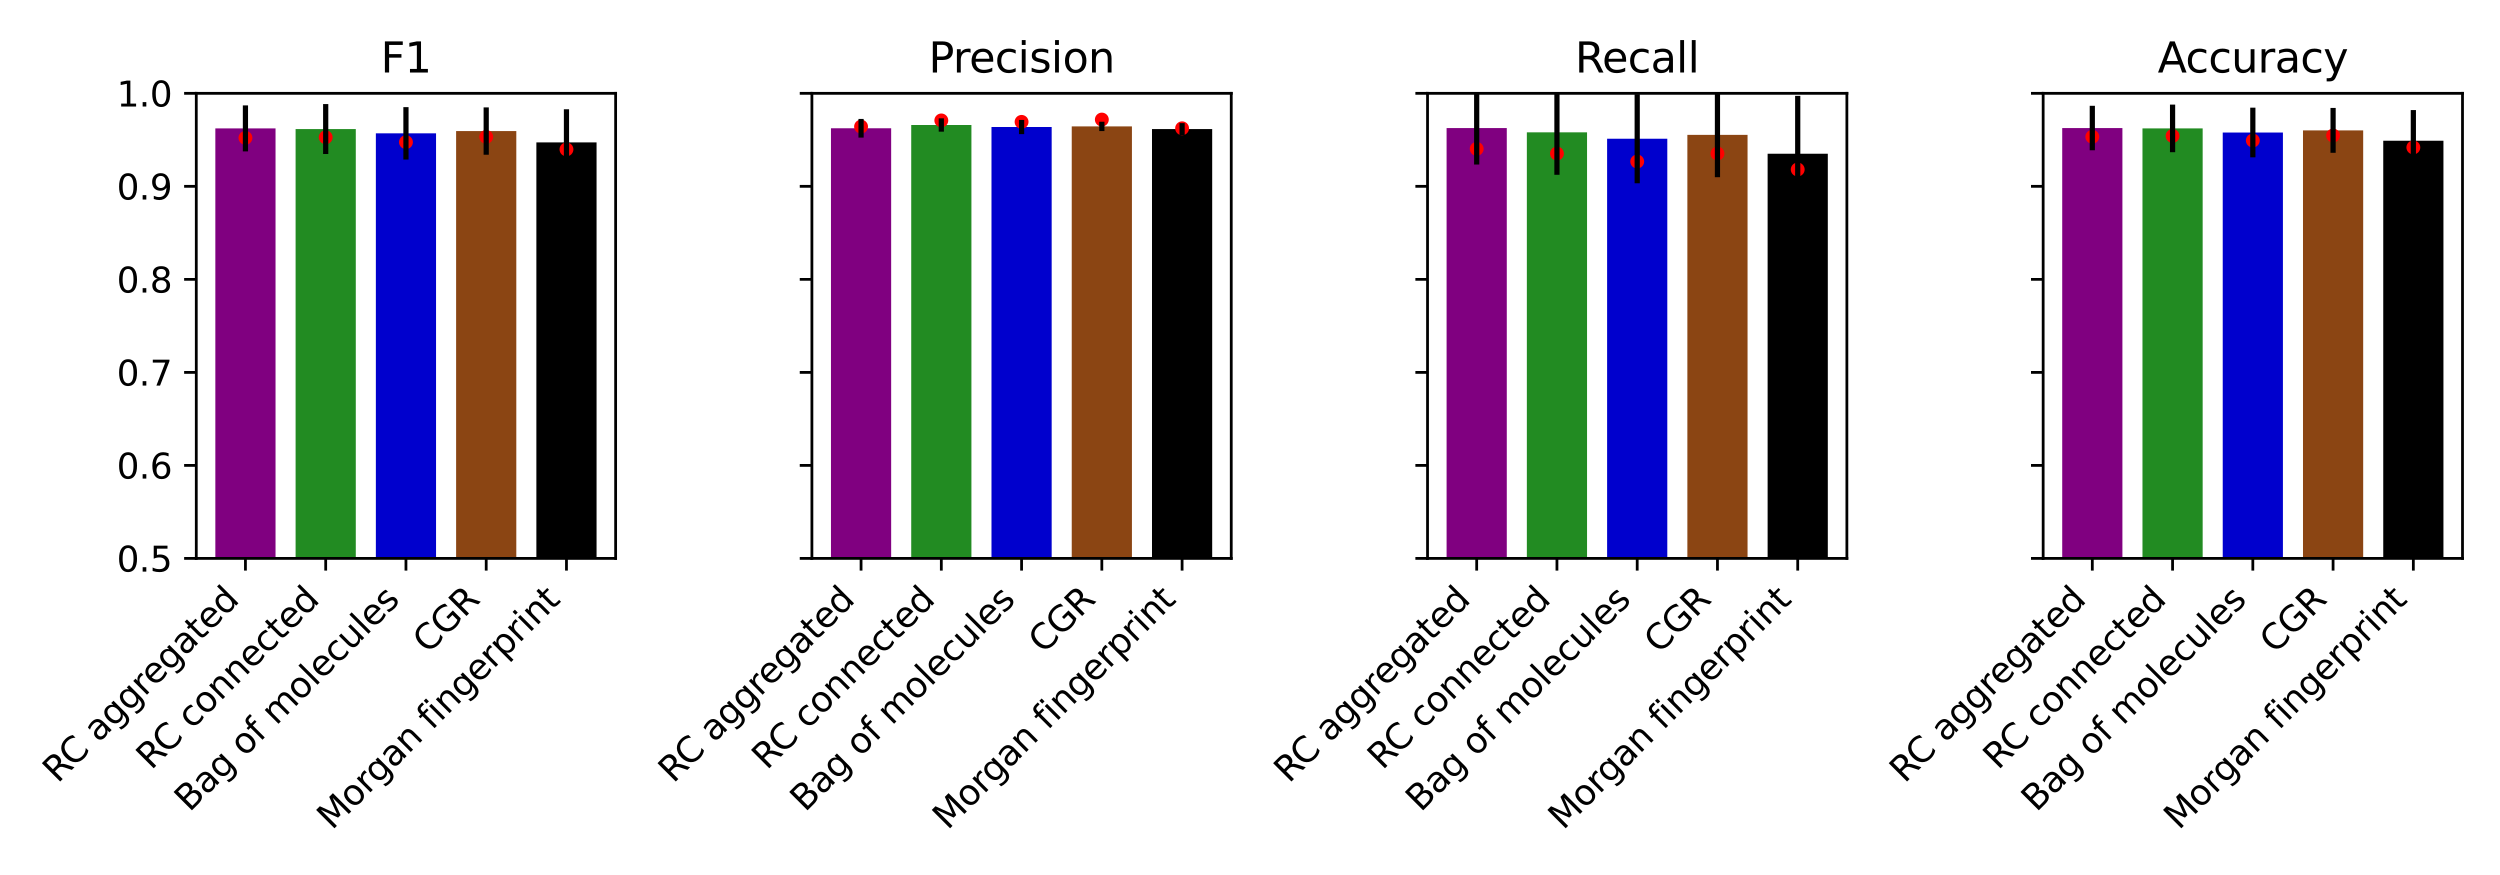 <?xml version="1.0" encoding="utf-8" standalone="no"?>
<!DOCTYPE svg PUBLIC "-//W3C//DTD SVG 1.1//EN"
  "http://www.w3.org/Graphics/SVG/1.1/DTD/svg11.dtd">
<svg xmlns:xlink="http://www.w3.org/1999/xlink" width="720pt" height="252pt" viewBox="0 0 720 252" xmlns="http://www.w3.org/2000/svg" version="1.1">
 <defs>
  <style type="text/css">*{stroke-linejoin: round; stroke-linecap: butt}</style>
 </defs>
 <g id="figure_1">
  <g id="patch_1">
   <path d="M 0 252 
L 720 252 
L 720 0 
L 0 0 
z
" style="fill: #ffffff"/>
  </g>
  <g id="axes_1">
   <g id="patch_2">
    <path d="M 56.529 160.824 
L 177.3 160.824 
L 177.3 26.88 
L 56.529 26.88 
z
" style="fill: #ffffff"/>
   </g>
   <g id="patch_3">
    <path d="M 85.132 294.767 
L 102.468 294.767 
L 102.468 37.164 
L 85.132 37.164 
z
" clip-path="url(#pf1f0dc2779)" style="fill: #228b22"/>
   </g>
   <g id="patch_4">
    <path d="M 62.018 294.767 
L 79.354 294.767 
L 79.354 36.977 
L 62.018 36.977 
z
" clip-path="url(#pf1f0dc2779)" style="fill: #800080"/>
   </g>
   <g id="patch_5">
    <path d="M 154.475 294.767 
L 171.81 294.767 
L 171.81 41.009 
L 154.475 41.009 
z
" clip-path="url(#pf1f0dc2779)"/>
   </g>
   <g id="patch_6">
    <path d="M 108.247 294.767 
L 125.582 294.767 
L 125.582 38.397 
L 108.247 38.397 
z
" clip-path="url(#pf1f0dc2779)" style="fill: #0000cd"/>
   </g>
   <g id="patch_7">
    <path d="M 131.361 294.767 
L 148.696 294.767 
L 148.696 37.751 
L 131.361 37.751 
z
" clip-path="url(#pf1f0dc2779)" style="fill: #8b4513"/>
   </g>
   <g id="matplotlib.axis_1">
    <g id="xtick_1">
     <g id="line2d_1">
      <defs>
       <path id="m913c3139ad" d="M 0 0 
L 0 3.5 
" style="stroke: #000000; stroke-width: 0.8"/>
      </defs>
      <g>
       <use xlink:href="#m913c3139ad" x="70.686" y="160.824" style="stroke: #000000; stroke-width: 0.8"/>
      </g>
     </g>
     <g id="text_1">
      <!-- RC aggregated -->
      <g transform="translate(16.627 225.785) rotate(-45) scale(0.1 -0.1)">
       <defs>
        <path id="DejaVuSans-52" d="M 2841 2188 
Q 3044 2119 3236 1894 
Q 3428 1669 3622 1275 
L 4263 0 
L 3584 0 
L 2988 1197 
Q 2756 1666 2539 1819 
Q 2322 1972 1947 1972 
L 1259 1972 
L 1259 0 
L 628 0 
L 628 4666 
L 2053 4666 
Q 2853 4666 3247 4331 
Q 3641 3997 3641 3322 
Q 3641 2881 3436 2590 
Q 3231 2300 2841 2188 
z
M 1259 4147 
L 1259 2491 
L 2053 2491 
Q 2509 2491 2742 2702 
Q 2975 2913 2975 3322 
Q 2975 3731 2742 3939 
Q 2509 4147 2053 4147 
L 1259 4147 
z
" transform="scale(0.016)"/>
        <path id="DejaVuSans-43" d="M 4122 4306 
L 4122 3641 
Q 3803 3938 3442 4084 
Q 3081 4231 2675 4231 
Q 1875 4231 1450 3742 
Q 1025 3253 1025 2328 
Q 1025 1406 1450 917 
Q 1875 428 2675 428 
Q 3081 428 3442 575 
Q 3803 722 4122 1019 
L 4122 359 
Q 3791 134 3420 21 
Q 3050 -91 2638 -91 
Q 1578 -91 968 557 
Q 359 1206 359 2328 
Q 359 3453 968 4101 
Q 1578 4750 2638 4750 
Q 3056 4750 3426 4639 
Q 3797 4528 4122 4306 
z
" transform="scale(0.016)"/>
        <path id="DejaVuSans-20" transform="scale(0.016)"/>
        <path id="DejaVuSans-61" d="M 2194 1759 
Q 1497 1759 1228 1600 
Q 959 1441 959 1056 
Q 959 750 1161 570 
Q 1363 391 1709 391 
Q 2188 391 2477 730 
Q 2766 1069 2766 1631 
L 2766 1759 
L 2194 1759 
z
M 3341 1997 
L 3341 0 
L 2766 0 
L 2766 531 
Q 2569 213 2275 61 
Q 1981 -91 1556 -91 
Q 1019 -91 701 211 
Q 384 513 384 1019 
Q 384 1609 779 1909 
Q 1175 2209 1959 2209 
L 2766 2209 
L 2766 2266 
Q 2766 2663 2505 2880 
Q 2244 3097 1772 3097 
Q 1472 3097 1187 3025 
Q 903 2953 641 2809 
L 641 3341 
Q 956 3463 1253 3523 
Q 1550 3584 1831 3584 
Q 2591 3584 2966 3190 
Q 3341 2797 3341 1997 
z
" transform="scale(0.016)"/>
        <path id="DejaVuSans-67" d="M 2906 1791 
Q 2906 2416 2648 2759 
Q 2391 3103 1925 3103 
Q 1463 3103 1205 2759 
Q 947 2416 947 1791 
Q 947 1169 1205 825 
Q 1463 481 1925 481 
Q 2391 481 2648 825 
Q 2906 1169 2906 1791 
z
M 3481 434 
Q 3481 -459 3084 -895 
Q 2688 -1331 1869 -1331 
Q 1566 -1331 1297 -1286 
Q 1028 -1241 775 -1147 
L 775 -588 
Q 1028 -725 1275 -790 
Q 1522 -856 1778 -856 
Q 2344 -856 2625 -561 
Q 2906 -266 2906 331 
L 2906 616 
Q 2728 306 2450 153 
Q 2172 0 1784 0 
Q 1141 0 747 490 
Q 353 981 353 1791 
Q 353 2603 747 3093 
Q 1141 3584 1784 3584 
Q 2172 3584 2450 3431 
Q 2728 3278 2906 2969 
L 2906 3500 
L 3481 3500 
L 3481 434 
z
" transform="scale(0.016)"/>
        <path id="DejaVuSans-72" d="M 2631 2963 
Q 2534 3019 2420 3045 
Q 2306 3072 2169 3072 
Q 1681 3072 1420 2755 
Q 1159 2438 1159 1844 
L 1159 0 
L 581 0 
L 581 3500 
L 1159 3500 
L 1159 2956 
Q 1341 3275 1631 3429 
Q 1922 3584 2338 3584 
Q 2397 3584 2469 3576 
Q 2541 3569 2628 3553 
L 2631 2963 
z
" transform="scale(0.016)"/>
        <path id="DejaVuSans-65" d="M 3597 1894 
L 3597 1613 
L 953 1613 
Q 991 1019 1311 708 
Q 1631 397 2203 397 
Q 2534 397 2845 478 
Q 3156 559 3463 722 
L 3463 178 
Q 3153 47 2828 -22 
Q 2503 -91 2169 -91 
Q 1331 -91 842 396 
Q 353 884 353 1716 
Q 353 2575 817 3079 
Q 1281 3584 2069 3584 
Q 2775 3584 3186 3129 
Q 3597 2675 3597 1894 
z
M 3022 2063 
Q 3016 2534 2758 2815 
Q 2500 3097 2075 3097 
Q 1594 3097 1305 2825 
Q 1016 2553 972 2059 
L 3022 2063 
z
" transform="scale(0.016)"/>
        <path id="DejaVuSans-74" d="M 1172 4494 
L 1172 3500 
L 2356 3500 
L 2356 3053 
L 1172 3053 
L 1172 1153 
Q 1172 725 1289 603 
Q 1406 481 1766 481 
L 2356 481 
L 2356 0 
L 1766 0 
Q 1100 0 847 248 
Q 594 497 594 1153 
L 594 3053 
L 172 3053 
L 172 3500 
L 594 3500 
L 594 4494 
L 1172 4494 
z
" transform="scale(0.016)"/>
        <path id="DejaVuSans-64" d="M 2906 2969 
L 2906 4863 
L 3481 4863 
L 3481 0 
L 2906 0 
L 2906 525 
Q 2725 213 2448 61 
Q 2172 -91 1784 -91 
Q 1150 -91 751 415 
Q 353 922 353 1747 
Q 353 2572 751 3078 
Q 1150 3584 1784 3584 
Q 2172 3584 2448 3432 
Q 2725 3281 2906 2969 
z
M 947 1747 
Q 947 1113 1208 752 
Q 1469 391 1925 391 
Q 2381 391 2643 752 
Q 2906 1113 2906 1747 
Q 2906 2381 2643 2742 
Q 2381 3103 1925 3103 
Q 1469 3103 1208 2742 
Q 947 2381 947 1747 
z
" transform="scale(0.016)"/>
       </defs>
       <use xlink:href="#DejaVuSans-52"/>
       <use xlink:href="#DejaVuSans-43" x="64.482"/>
       <use xlink:href="#DejaVuSans-20" x="134.307"/>
       <use xlink:href="#DejaVuSans-61" x="166.094"/>
       <use xlink:href="#DejaVuSans-67" x="227.373"/>
       <use xlink:href="#DejaVuSans-67" x="290.85"/>
       <use xlink:href="#DejaVuSans-72" x="354.326"/>
       <use xlink:href="#DejaVuSans-65" x="393.189"/>
       <use xlink:href="#DejaVuSans-67" x="454.713"/>
       <use xlink:href="#DejaVuSans-61" x="518.189"/>
       <use xlink:href="#DejaVuSans-74" x="579.469"/>
       <use xlink:href="#DejaVuSans-65" x="618.678"/>
       <use xlink:href="#DejaVuSans-64" x="680.201"/>
      </g>
     </g>
    </g>
    <g id="xtick_2">
     <g id="line2d_2">
      <g>
       <use xlink:href="#m913c3139ad" x="93.8" y="160.824" style="stroke: #000000; stroke-width: 0.8"/>
      </g>
     </g>
     <g id="text_2">
      <!-- RC connected -->
      <g transform="translate(43.557 221.969) rotate(-45) scale(0.1 -0.1)">
       <defs>
        <path id="DejaVuSans-63" d="M 3122 3366 
L 3122 2828 
Q 2878 2963 2633 3030 
Q 2388 3097 2138 3097 
Q 1578 3097 1268 2742 
Q 959 2388 959 1747 
Q 959 1106 1268 751 
Q 1578 397 2138 397 
Q 2388 397 2633 464 
Q 2878 531 3122 666 
L 3122 134 
Q 2881 22 2623 -34 
Q 2366 -91 2075 -91 
Q 1284 -91 818 406 
Q 353 903 353 1747 
Q 353 2603 823 3093 
Q 1294 3584 2113 3584 
Q 2378 3584 2631 3529 
Q 2884 3475 3122 3366 
z
" transform="scale(0.016)"/>
        <path id="DejaVuSans-6f" d="M 1959 3097 
Q 1497 3097 1228 2736 
Q 959 2375 959 1747 
Q 959 1119 1226 758 
Q 1494 397 1959 397 
Q 2419 397 2687 759 
Q 2956 1122 2956 1747 
Q 2956 2369 2687 2733 
Q 2419 3097 1959 3097 
z
M 1959 3584 
Q 2709 3584 3137 3096 
Q 3566 2609 3566 1747 
Q 3566 888 3137 398 
Q 2709 -91 1959 -91 
Q 1206 -91 779 398 
Q 353 888 353 1747 
Q 353 2609 779 3096 
Q 1206 3584 1959 3584 
z
" transform="scale(0.016)"/>
        <path id="DejaVuSans-6e" d="M 3513 2113 
L 3513 0 
L 2938 0 
L 2938 2094 
Q 2938 2591 2744 2837 
Q 2550 3084 2163 3084 
Q 1697 3084 1428 2787 
Q 1159 2491 1159 1978 
L 1159 0 
L 581 0 
L 581 3500 
L 1159 3500 
L 1159 2956 
Q 1366 3272 1645 3428 
Q 1925 3584 2291 3584 
Q 2894 3584 3203 3211 
Q 3513 2838 3513 2113 
z
" transform="scale(0.016)"/>
       </defs>
       <use xlink:href="#DejaVuSans-52"/>
       <use xlink:href="#DejaVuSans-43" x="64.482"/>
       <use xlink:href="#DejaVuSans-20" x="134.307"/>
       <use xlink:href="#DejaVuSans-63" x="166.094"/>
       <use xlink:href="#DejaVuSans-6f" x="221.074"/>
       <use xlink:href="#DejaVuSans-6e" x="282.256"/>
       <use xlink:href="#DejaVuSans-6e" x="345.635"/>
       <use xlink:href="#DejaVuSans-65" x="409.014"/>
       <use xlink:href="#DejaVuSans-63" x="470.537"/>
       <use xlink:href="#DejaVuSans-74" x="525.518"/>
       <use xlink:href="#DejaVuSans-65" x="564.727"/>
       <use xlink:href="#DejaVuSans-64" x="626.25"/>
      </g>
     </g>
    </g>
    <g id="xtick_3">
     <g id="line2d_3">
      <g>
       <use xlink:href="#m913c3139ad" x="116.914" y="160.824" style="stroke: #000000; stroke-width: 0.8"/>
      </g>
     </g>
     <g id="text_3">
      <!-- Bag of molecules -->
      <g transform="translate(54.562 234.078) rotate(-45) scale(0.1 -0.1)">
       <defs>
        <path id="DejaVuSans-42" d="M 1259 2228 
L 1259 519 
L 2272 519 
Q 2781 519 3026 730 
Q 3272 941 3272 1375 
Q 3272 1813 3026 2020 
Q 2781 2228 2272 2228 
L 1259 2228 
z
M 1259 4147 
L 1259 2741 
L 2194 2741 
Q 2656 2741 2882 2914 
Q 3109 3088 3109 3444 
Q 3109 3797 2882 3972 
Q 2656 4147 2194 4147 
L 1259 4147 
z
M 628 4666 
L 2241 4666 
Q 2963 4666 3353 4366 
Q 3744 4066 3744 3513 
Q 3744 3084 3544 2831 
Q 3344 2578 2956 2516 
Q 3422 2416 3680 2098 
Q 3938 1781 3938 1306 
Q 3938 681 3513 340 
Q 3088 0 2303 0 
L 628 0 
L 628 4666 
z
" transform="scale(0.016)"/>
        <path id="DejaVuSans-66" d="M 2375 4863 
L 2375 4384 
L 1825 4384 
Q 1516 4384 1395 4259 
Q 1275 4134 1275 3809 
L 1275 3500 
L 2222 3500 
L 2222 3053 
L 1275 3053 
L 1275 0 
L 697 0 
L 697 3053 
L 147 3053 
L 147 3500 
L 697 3500 
L 697 3744 
Q 697 4328 969 4595 
Q 1241 4863 1831 4863 
L 2375 4863 
z
" transform="scale(0.016)"/>
        <path id="DejaVuSans-6d" d="M 3328 2828 
Q 3544 3216 3844 3400 
Q 4144 3584 4550 3584 
Q 5097 3584 5394 3201 
Q 5691 2819 5691 2113 
L 5691 0 
L 5113 0 
L 5113 2094 
Q 5113 2597 4934 2840 
Q 4756 3084 4391 3084 
Q 3944 3084 3684 2787 
Q 3425 2491 3425 1978 
L 3425 0 
L 2847 0 
L 2847 2094 
Q 2847 2600 2669 2842 
Q 2491 3084 2119 3084 
Q 1678 3084 1418 2786 
Q 1159 2488 1159 1978 
L 1159 0 
L 581 0 
L 581 3500 
L 1159 3500 
L 1159 2956 
Q 1356 3278 1631 3431 
Q 1906 3584 2284 3584 
Q 2666 3584 2933 3390 
Q 3200 3197 3328 2828 
z
" transform="scale(0.016)"/>
        <path id="DejaVuSans-6c" d="M 603 4863 
L 1178 4863 
L 1178 0 
L 603 0 
L 603 4863 
z
" transform="scale(0.016)"/>
        <path id="DejaVuSans-75" d="M 544 1381 
L 544 3500 
L 1119 3500 
L 1119 1403 
Q 1119 906 1312 657 
Q 1506 409 1894 409 
Q 2359 409 2629 706 
Q 2900 1003 2900 1516 
L 2900 3500 
L 3475 3500 
L 3475 0 
L 2900 0 
L 2900 538 
Q 2691 219 2414 64 
Q 2138 -91 1772 -91 
Q 1169 -91 856 284 
Q 544 659 544 1381 
z
M 1991 3584 
L 1991 3584 
z
" transform="scale(0.016)"/>
        <path id="DejaVuSans-73" d="M 2834 3397 
L 2834 2853 
Q 2591 2978 2328 3040 
Q 2066 3103 1784 3103 
Q 1356 3103 1142 2972 
Q 928 2841 928 2578 
Q 928 2378 1081 2264 
Q 1234 2150 1697 2047 
L 1894 2003 
Q 2506 1872 2764 1633 
Q 3022 1394 3022 966 
Q 3022 478 2636 193 
Q 2250 -91 1575 -91 
Q 1294 -91 989 -36 
Q 684 19 347 128 
L 347 722 
Q 666 556 975 473 
Q 1284 391 1588 391 
Q 1994 391 2212 530 
Q 2431 669 2431 922 
Q 2431 1156 2273 1281 
Q 2116 1406 1581 1522 
L 1381 1569 
Q 847 1681 609 1914 
Q 372 2147 372 2553 
Q 372 3047 722 3315 
Q 1072 3584 1716 3584 
Q 2034 3584 2315 3537 
Q 2597 3491 2834 3397 
z
" transform="scale(0.016)"/>
       </defs>
       <use xlink:href="#DejaVuSans-42"/>
       <use xlink:href="#DejaVuSans-61" x="68.604"/>
       <use xlink:href="#DejaVuSans-67" x="129.883"/>
       <use xlink:href="#DejaVuSans-20" x="193.359"/>
       <use xlink:href="#DejaVuSans-6f" x="225.146"/>
       <use xlink:href="#DejaVuSans-66" x="286.328"/>
       <use xlink:href="#DejaVuSans-20" x="321.533"/>
       <use xlink:href="#DejaVuSans-6d" x="353.32"/>
       <use xlink:href="#DejaVuSans-6f" x="450.732"/>
       <use xlink:href="#DejaVuSans-6c" x="511.914"/>
       <use xlink:href="#DejaVuSans-65" x="539.697"/>
       <use xlink:href="#DejaVuSans-63" x="601.221"/>
       <use xlink:href="#DejaVuSans-75" x="656.201"/>
       <use xlink:href="#DejaVuSans-6c" x="719.58"/>
       <use xlink:href="#DejaVuSans-65" x="747.363"/>
       <use xlink:href="#DejaVuSans-73" x="808.887"/>
      </g>
     </g>
    </g>
    <g id="xtick_4">
     <g id="line2d_4">
      <g>
       <use xlink:href="#m913c3139ad" x="140.028" y="160.824" style="stroke: #000000; stroke-width: 0.8"/>
      </g>
     </g>
     <g id="text_4">
      <!-- CGR -->
      <g transform="translate(123.228 188.526) rotate(-45) scale(0.1 -0.1)">
       <defs>
        <path id="DejaVuSans-47" d="M 3809 666 
L 3809 1919 
L 2778 1919 
L 2778 2438 
L 4434 2438 
L 4434 434 
Q 4069 175 3628 42 
Q 3188 -91 2688 -91 
Q 1594 -91 976 548 
Q 359 1188 359 2328 
Q 359 3472 976 4111 
Q 1594 4750 2688 4750 
Q 3144 4750 3555 4637 
Q 3966 4525 4313 4306 
L 4313 3634 
Q 3963 3931 3569 4081 
Q 3175 4231 2741 4231 
Q 1884 4231 1454 3753 
Q 1025 3275 1025 2328 
Q 1025 1384 1454 906 
Q 1884 428 2741 428 
Q 3075 428 3337 486 
Q 3600 544 3809 666 
z
" transform="scale(0.016)"/>
       </defs>
       <use xlink:href="#DejaVuSans-43"/>
       <use xlink:href="#DejaVuSans-47" x="69.824"/>
       <use xlink:href="#DejaVuSans-52" x="147.314"/>
      </g>
     </g>
    </g>
    <g id="xtick_5">
     <g id="line2d_5">
      <g>
       <use xlink:href="#m913c3139ad" x="163.143" y="160.824" style="stroke: #000000; stroke-width: 0.8"/>
      </g>
     </g>
     <g id="text_5">
      <!-- Morgan fingerprint -->
      <g transform="translate(95.615 239.253) rotate(-45) scale(0.1 -0.1)">
       <defs>
        <path id="DejaVuSans-4d" d="M 628 4666 
L 1569 4666 
L 2759 1491 
L 3956 4666 
L 4897 4666 
L 4897 0 
L 4281 0 
L 4281 4097 
L 3078 897 
L 2444 897 
L 1241 4097 
L 1241 0 
L 628 0 
L 628 4666 
z
" transform="scale(0.016)"/>
        <path id="DejaVuSans-69" d="M 603 3500 
L 1178 3500 
L 1178 0 
L 603 0 
L 603 3500 
z
M 603 4863 
L 1178 4863 
L 1178 4134 
L 603 4134 
L 603 4863 
z
" transform="scale(0.016)"/>
        <path id="DejaVuSans-70" d="M 1159 525 
L 1159 -1331 
L 581 -1331 
L 581 3500 
L 1159 3500 
L 1159 2969 
Q 1341 3281 1617 3432 
Q 1894 3584 2278 3584 
Q 2916 3584 3314 3078 
Q 3713 2572 3713 1747 
Q 3713 922 3314 415 
Q 2916 -91 2278 -91 
Q 1894 -91 1617 61 
Q 1341 213 1159 525 
z
M 3116 1747 
Q 3116 2381 2855 2742 
Q 2594 3103 2138 3103 
Q 1681 3103 1420 2742 
Q 1159 2381 1159 1747 
Q 1159 1113 1420 752 
Q 1681 391 2138 391 
Q 2594 391 2855 752 
Q 3116 1113 3116 1747 
z
" transform="scale(0.016)"/>
       </defs>
       <use xlink:href="#DejaVuSans-4d"/>
       <use xlink:href="#DejaVuSans-6f" x="86.279"/>
       <use xlink:href="#DejaVuSans-72" x="147.461"/>
       <use xlink:href="#DejaVuSans-67" x="186.824"/>
       <use xlink:href="#DejaVuSans-61" x="250.301"/>
       <use xlink:href="#DejaVuSans-6e" x="311.58"/>
       <use xlink:href="#DejaVuSans-20" x="374.959"/>
       <use xlink:href="#DejaVuSans-66" x="406.746"/>
       <use xlink:href="#DejaVuSans-69" x="441.951"/>
       <use xlink:href="#DejaVuSans-6e" x="469.734"/>
       <use xlink:href="#DejaVuSans-67" x="533.113"/>
       <use xlink:href="#DejaVuSans-65" x="596.59"/>
       <use xlink:href="#DejaVuSans-72" x="658.113"/>
       <use xlink:href="#DejaVuSans-70" x="699.227"/>
       <use xlink:href="#DejaVuSans-72" x="762.703"/>
       <use xlink:href="#DejaVuSans-69" x="803.816"/>
       <use xlink:href="#DejaVuSans-6e" x="831.6"/>
       <use xlink:href="#DejaVuSans-74" x="894.979"/>
      </g>
     </g>
    </g>
   </g>
   <g id="matplotlib.axis_2">
    <g id="ytick_1">
     <g id="line2d_6">
      <defs>
       <path id="mf563b3a805" d="M 0 0 
L -3.5 0 
" style="stroke: #000000; stroke-width: 0.8"/>
      </defs>
      <g>
       <use xlink:href="#mf563b3a805" x="56.529" y="160.824" style="stroke: #000000; stroke-width: 0.8"/>
      </g>
     </g>
     <g id="text_6">
      <!-- 0.5 -->
      <g transform="translate(33.626 164.623) scale(0.1 -0.1)">
       <defs>
        <path id="DejaVuSans-30" d="M 2034 4250 
Q 1547 4250 1301 3770 
Q 1056 3291 1056 2328 
Q 1056 1369 1301 889 
Q 1547 409 2034 409 
Q 2525 409 2770 889 
Q 3016 1369 3016 2328 
Q 3016 3291 2770 3770 
Q 2525 4250 2034 4250 
z
M 2034 4750 
Q 2819 4750 3233 4129 
Q 3647 3509 3647 2328 
Q 3647 1150 3233 529 
Q 2819 -91 2034 -91 
Q 1250 -91 836 529 
Q 422 1150 422 2328 
Q 422 3509 836 4129 
Q 1250 4750 2034 4750 
z
" transform="scale(0.016)"/>
        <path id="DejaVuSans-2e" d="M 684 794 
L 1344 794 
L 1344 0 
L 684 0 
L 684 794 
z
" transform="scale(0.016)"/>
        <path id="DejaVuSans-35" d="M 691 4666 
L 3169 4666 
L 3169 4134 
L 1269 4134 
L 1269 2991 
Q 1406 3038 1543 3061 
Q 1681 3084 1819 3084 
Q 2600 3084 3056 2656 
Q 3513 2228 3513 1497 
Q 3513 744 3044 326 
Q 2575 -91 1722 -91 
Q 1428 -91 1123 -41 
Q 819 9 494 109 
L 494 744 
Q 775 591 1075 516 
Q 1375 441 1709 441 
Q 2250 441 2565 725 
Q 2881 1009 2881 1497 
Q 2881 1984 2565 2268 
Q 2250 2553 1709 2553 
Q 1456 2553 1204 2497 
Q 953 2441 691 2322 
L 691 4666 
z
" transform="scale(0.016)"/>
       </defs>
       <use xlink:href="#DejaVuSans-30"/>
       <use xlink:href="#DejaVuSans-2e" x="63.623"/>
       <use xlink:href="#DejaVuSans-35" x="95.41"/>
      </g>
     </g>
    </g>
    <g id="ytick_2">
     <g id="line2d_7">
      <g>
       <use xlink:href="#mf563b3a805" x="56.529" y="134.035" style="stroke: #000000; stroke-width: 0.8"/>
      </g>
     </g>
     <g id="text_7">
      <!-- 0.6 -->
      <g transform="translate(33.626 137.834) scale(0.1 -0.1)">
       <defs>
        <path id="DejaVuSans-36" d="M 2113 2584 
Q 1688 2584 1439 2293 
Q 1191 2003 1191 1497 
Q 1191 994 1439 701 
Q 1688 409 2113 409 
Q 2538 409 2786 701 
Q 3034 994 3034 1497 
Q 3034 2003 2786 2293 
Q 2538 2584 2113 2584 
z
M 3366 4563 
L 3366 3988 
Q 3128 4100 2886 4159 
Q 2644 4219 2406 4219 
Q 1781 4219 1451 3797 
Q 1122 3375 1075 2522 
Q 1259 2794 1537 2939 
Q 1816 3084 2150 3084 
Q 2853 3084 3261 2657 
Q 3669 2231 3669 1497 
Q 3669 778 3244 343 
Q 2819 -91 2113 -91 
Q 1303 -91 875 529 
Q 447 1150 447 2328 
Q 447 3434 972 4092 
Q 1497 4750 2381 4750 
Q 2619 4750 2861 4703 
Q 3103 4656 3366 4563 
z
" transform="scale(0.016)"/>
       </defs>
       <use xlink:href="#DejaVuSans-30"/>
       <use xlink:href="#DejaVuSans-2e" x="63.623"/>
       <use xlink:href="#DejaVuSans-36" x="95.41"/>
      </g>
     </g>
    </g>
    <g id="ytick_3">
     <g id="line2d_8">
      <g>
       <use xlink:href="#mf563b3a805" x="56.529" y="107.246" style="stroke: #000000; stroke-width: 0.8"/>
      </g>
     </g>
     <g id="text_8">
      <!-- 0.7 -->
      <g transform="translate(33.626 111.045) scale(0.1 -0.1)">
       <defs>
        <path id="DejaVuSans-37" d="M 525 4666 
L 3525 4666 
L 3525 4397 
L 1831 0 
L 1172 0 
L 2766 4134 
L 525 4134 
L 525 4666 
z
" transform="scale(0.016)"/>
       </defs>
       <use xlink:href="#DejaVuSans-30"/>
       <use xlink:href="#DejaVuSans-2e" x="63.623"/>
       <use xlink:href="#DejaVuSans-37" x="95.41"/>
      </g>
     </g>
    </g>
    <g id="ytick_4">
     <g id="line2d_9">
      <g>
       <use xlink:href="#mf563b3a805" x="56.529" y="80.457" style="stroke: #000000; stroke-width: 0.8"/>
      </g>
     </g>
     <g id="text_9">
      <!-- 0.8 -->
      <g transform="translate(33.626 84.257) scale(0.1 -0.1)">
       <defs>
        <path id="DejaVuSans-38" d="M 2034 2216 
Q 1584 2216 1326 1975 
Q 1069 1734 1069 1313 
Q 1069 891 1326 650 
Q 1584 409 2034 409 
Q 2484 409 2743 651 
Q 3003 894 3003 1313 
Q 3003 1734 2745 1975 
Q 2488 2216 2034 2216 
z
M 1403 2484 
Q 997 2584 770 2862 
Q 544 3141 544 3541 
Q 544 4100 942 4425 
Q 1341 4750 2034 4750 
Q 2731 4750 3128 4425 
Q 3525 4100 3525 3541 
Q 3525 3141 3298 2862 
Q 3072 2584 2669 2484 
Q 3125 2378 3379 2068 
Q 3634 1759 3634 1313 
Q 3634 634 3220 271 
Q 2806 -91 2034 -91 
Q 1263 -91 848 271 
Q 434 634 434 1313 
Q 434 1759 690 2068 
Q 947 2378 1403 2484 
z
M 1172 3481 
Q 1172 3119 1398 2916 
Q 1625 2713 2034 2713 
Q 2441 2713 2670 2916 
Q 2900 3119 2900 3481 
Q 2900 3844 2670 4047 
Q 2441 4250 2034 4250 
Q 1625 4250 1398 4047 
Q 1172 3844 1172 3481 
z
" transform="scale(0.016)"/>
       </defs>
       <use xlink:href="#DejaVuSans-30"/>
       <use xlink:href="#DejaVuSans-2e" x="63.623"/>
       <use xlink:href="#DejaVuSans-38" x="95.41"/>
      </g>
     </g>
    </g>
    <g id="ytick_5">
     <g id="line2d_10">
      <g>
       <use xlink:href="#mf563b3a805" x="56.529" y="53.669" style="stroke: #000000; stroke-width: 0.8"/>
      </g>
     </g>
     <g id="text_10">
      <!-- 0.9 -->
      <g transform="translate(33.626 57.468) scale(0.1 -0.1)">
       <defs>
        <path id="DejaVuSans-39" d="M 703 97 
L 703 672 
Q 941 559 1184 500 
Q 1428 441 1663 441 
Q 2288 441 2617 861 
Q 2947 1281 2994 2138 
Q 2813 1869 2534 1725 
Q 2256 1581 1919 1581 
Q 1219 1581 811 2004 
Q 403 2428 403 3163 
Q 403 3881 828 4315 
Q 1253 4750 1959 4750 
Q 2769 4750 3195 4129 
Q 3622 3509 3622 2328 
Q 3622 1225 3098 567 
Q 2575 -91 1691 -91 
Q 1453 -91 1209 -44 
Q 966 3 703 97 
z
M 1959 2075 
Q 2384 2075 2632 2365 
Q 2881 2656 2881 3163 
Q 2881 3666 2632 3958 
Q 2384 4250 1959 4250 
Q 1534 4250 1286 3958 
Q 1038 3666 1038 3163 
Q 1038 2656 1286 2365 
Q 1534 2075 1959 2075 
z
" transform="scale(0.016)"/>
       </defs>
       <use xlink:href="#DejaVuSans-30"/>
       <use xlink:href="#DejaVuSans-2e" x="63.623"/>
       <use xlink:href="#DejaVuSans-39" x="95.41"/>
      </g>
     </g>
    </g>
    <g id="ytick_6">
     <g id="line2d_11">
      <g>
       <use xlink:href="#mf563b3a805" x="56.529" y="26.88" style="stroke: #000000; stroke-width: 0.8"/>
      </g>
     </g>
     <g id="text_11">
      <!-- 1.0 -->
      <g transform="translate(33.626 30.679) scale(0.1 -0.1)">
       <defs>
        <path id="DejaVuSans-31" d="M 794 531 
L 1825 531 
L 1825 4091 
L 703 3866 
L 703 4441 
L 1819 4666 
L 2450 4666 
L 2450 531 
L 3481 531 
L 3481 0 
L 794 0 
L 794 531 
z
" transform="scale(0.016)"/>
       </defs>
       <use xlink:href="#DejaVuSans-31"/>
       <use xlink:href="#DejaVuSans-2e" x="63.623"/>
       <use xlink:href="#DejaVuSans-30" x="95.41"/>
      </g>
     </g>
    </g>
   </g>
   <g id="line2d_12">
    <defs>
     <path id="m61d8e425e9" d="M 0 1.5 
C 0.398 1.5 0.779 1.342 1.061 1.061 
C 1.342 0.779 1.5 0.398 1.5 0 
C 1.5 -0.398 1.342 -0.779 1.061 -1.061 
C 0.779 -1.342 0.398 -1.5 0 -1.5 
C -0.398 -1.5 -0.779 -1.342 -1.061 -1.061 
C -1.342 -0.779 -1.5 -0.398 -1.5 0 
C -1.5 0.398 -1.342 0.779 -1.061 1.061 
C -0.779 1.342 -0.398 1.5 0 1.5 
z
" style="stroke: #ff0000"/>
    </defs>
    <g clip-path="url(#pf1f0dc2779)">
     <use xlink:href="#m61d8e425e9" x="93.8" y="39.541" style="fill: #ff0000; stroke: #ff0000"/>
    </g>
   </g>
   <g id="LineCollection_1">
    <path d="M 93.8 44.351 
L 93.8 29.977 
" clip-path="url(#pf1f0dc2779)" style="fill: none; stroke: #000000; stroke-width: 1.5"/>
   </g>
   <g id="line2d_13">
    <g clip-path="url(#pf1f0dc2779)">
     <use xlink:href="#m61d8e425e9" x="70.686" y="39.705" style="fill: #ff0000; stroke: #ff0000"/>
    </g>
   </g>
   <g id="LineCollection_2">
    <path d="M 70.686 43.604 
L 70.686 30.35 
" clip-path="url(#pf1f0dc2779)" style="fill: none; stroke: #000000; stroke-width: 1.5"/>
   </g>
   <g id="line2d_14">
    <g clip-path="url(#pf1f0dc2779)">
     <use xlink:href="#m61d8e425e9" x="163.143" y="43.022" style="fill: #ff0000; stroke: #ff0000"/>
    </g>
   </g>
   <g id="LineCollection_3">
    <path d="M 163.143 50.558 
L 163.143 31.461 
" clip-path="url(#pf1f0dc2779)" style="fill: none; stroke: #000000; stroke-width: 1.5"/>
   </g>
   <g id="line2d_15">
    <g clip-path="url(#pf1f0dc2779)">
     <use xlink:href="#m61d8e425e9" x="116.914" y="40.937" style="fill: #ff0000; stroke: #ff0000"/>
    </g>
   </g>
   <g id="LineCollection_4">
    <path d="M 116.914 45.945 
L 116.914 30.848 
" clip-path="url(#pf1f0dc2779)" style="fill: none; stroke: #000000; stroke-width: 1.5"/>
   </g>
   <g id="line2d_16">
    <g clip-path="url(#pf1f0dc2779)">
     <use xlink:href="#m61d8e425e9" x="140.028" y="39.421" style="fill: #ff0000; stroke: #ff0000"/>
    </g>
   </g>
   <g id="LineCollection_5">
    <path d="M 140.028 44.572 
L 140.028 30.93 
" clip-path="url(#pf1f0dc2779)" style="fill: none; stroke: #000000; stroke-width: 1.5"/>
   </g>
   <g id="patch_8">
    <path d="M 56.529 160.824 
L 56.529 26.88 
" style="fill: none; stroke: #000000; stroke-width: 0.8; stroke-linejoin: miter; stroke-linecap: square"/>
   </g>
   <g id="patch_9">
    <path d="M 177.3 160.824 
L 177.3 26.88 
" style="fill: none; stroke: #000000; stroke-width: 0.8; stroke-linejoin: miter; stroke-linecap: square"/>
   </g>
   <g id="patch_10">
    <path d="M 56.529 160.824 
L 177.3 160.824 
" style="fill: none; stroke: #000000; stroke-width: 0.8; stroke-linejoin: miter; stroke-linecap: square"/>
   </g>
   <g id="patch_11">
    <path d="M 56.529 26.88 
L 177.3 26.88 
" style="fill: none; stroke: #000000; stroke-width: 0.8; stroke-linejoin: miter; stroke-linecap: square"/>
   </g>
   <g id="text_12">
    <!-- F1 -->
    <g transform="translate(109.646 20.88) scale(0.12 -0.12)">
     <defs>
      <path id="DejaVuSans-46" d="M 628 4666 
L 3309 4666 
L 3309 4134 
L 1259 4134 
L 1259 2759 
L 3109 2759 
L 3109 2228 
L 1259 2228 
L 1259 0 
L 628 0 
L 628 4666 
z
" transform="scale(0.016)"/>
     </defs>
     <use xlink:href="#DejaVuSans-46"/>
     <use xlink:href="#DejaVuSans-31" x="57.52"/>
    </g>
   </g>
  </g>
  <g id="axes_2">
   <g id="patch_12">
    <path d="M 233.829 160.824 
L 354.6 160.824 
L 354.6 26.88 
L 233.829 26.88 
z
" style="fill: #ffffff"/>
   </g>
   <g id="patch_13">
    <path d="M 262.432 294.767 
L 279.768 294.767 
L 279.768 35.993 
L 262.432 35.993 
z
" clip-path="url(#p4b95a1761b)" style="fill: #228b22"/>
   </g>
   <g id="patch_14">
    <path d="M 239.318 294.767 
L 256.654 294.767 
L 256.654 36.944 
L 239.318 36.944 
z
" clip-path="url(#p4b95a1761b)" style="fill: #800080"/>
   </g>
   <g id="patch_15">
    <path d="M 331.775 294.767 
L 349.11 294.767 
L 349.11 37.168 
L 331.775 37.168 
z
" clip-path="url(#p4b95a1761b)"/>
   </g>
   <g id="patch_16">
    <path d="M 285.547 294.767 
L 302.882 294.767 
L 302.882 36.584 
L 285.547 36.584 
z
" clip-path="url(#p4b95a1761b)" style="fill: #0000cd"/>
   </g>
   <g id="patch_17">
    <path d="M 308.661 294.767 
L 325.996 294.767 
L 325.996 36.396 
L 308.661 36.396 
z
" clip-path="url(#p4b95a1761b)" style="fill: #8b4513"/>
   </g>
   <g id="matplotlib.axis_3">
    <g id="xtick_6">
     <g id="line2d_17">
      <g>
       <use xlink:href="#m913c3139ad" x="247.986" y="160.824" style="stroke: #000000; stroke-width: 0.8"/>
      </g>
     </g>
     <g id="text_13">
      <!-- RC aggregated -->
      <g transform="translate(193.927 225.785) rotate(-45) scale(0.1 -0.1)">
       <use xlink:href="#DejaVuSans-52"/>
       <use xlink:href="#DejaVuSans-43" x="64.482"/>
       <use xlink:href="#DejaVuSans-20" x="134.307"/>
       <use xlink:href="#DejaVuSans-61" x="166.094"/>
       <use xlink:href="#DejaVuSans-67" x="227.373"/>
       <use xlink:href="#DejaVuSans-67" x="290.85"/>
       <use xlink:href="#DejaVuSans-72" x="354.326"/>
       <use xlink:href="#DejaVuSans-65" x="393.189"/>
       <use xlink:href="#DejaVuSans-67" x="454.713"/>
       <use xlink:href="#DejaVuSans-61" x="518.189"/>
       <use xlink:href="#DejaVuSans-74" x="579.469"/>
       <use xlink:href="#DejaVuSans-65" x="618.678"/>
       <use xlink:href="#DejaVuSans-64" x="680.201"/>
      </g>
     </g>
    </g>
    <g id="xtick_7">
     <g id="line2d_18">
      <g>
       <use xlink:href="#m913c3139ad" x="271.1" y="160.824" style="stroke: #000000; stroke-width: 0.8"/>
      </g>
     </g>
     <g id="text_14">
      <!-- RC connected -->
      <g transform="translate(220.857 221.969) rotate(-45) scale(0.1 -0.1)">
       <use xlink:href="#DejaVuSans-52"/>
       <use xlink:href="#DejaVuSans-43" x="64.482"/>
       <use xlink:href="#DejaVuSans-20" x="134.307"/>
       <use xlink:href="#DejaVuSans-63" x="166.094"/>
       <use xlink:href="#DejaVuSans-6f" x="221.074"/>
       <use xlink:href="#DejaVuSans-6e" x="282.256"/>
       <use xlink:href="#DejaVuSans-6e" x="345.635"/>
       <use xlink:href="#DejaVuSans-65" x="409.014"/>
       <use xlink:href="#DejaVuSans-63" x="470.537"/>
       <use xlink:href="#DejaVuSans-74" x="525.518"/>
       <use xlink:href="#DejaVuSans-65" x="564.727"/>
       <use xlink:href="#DejaVuSans-64" x="626.25"/>
      </g>
     </g>
    </g>
    <g id="xtick_8">
     <g id="line2d_19">
      <g>
       <use xlink:href="#m913c3139ad" x="294.214" y="160.824" style="stroke: #000000; stroke-width: 0.8"/>
      </g>
     </g>
     <g id="text_15">
      <!-- Bag of molecules -->
      <g transform="translate(231.862 234.078) rotate(-45) scale(0.1 -0.1)">
       <use xlink:href="#DejaVuSans-42"/>
       <use xlink:href="#DejaVuSans-61" x="68.604"/>
       <use xlink:href="#DejaVuSans-67" x="129.883"/>
       <use xlink:href="#DejaVuSans-20" x="193.359"/>
       <use xlink:href="#DejaVuSans-6f" x="225.146"/>
       <use xlink:href="#DejaVuSans-66" x="286.328"/>
       <use xlink:href="#DejaVuSans-20" x="321.533"/>
       <use xlink:href="#DejaVuSans-6d" x="353.32"/>
       <use xlink:href="#DejaVuSans-6f" x="450.732"/>
       <use xlink:href="#DejaVuSans-6c" x="511.914"/>
       <use xlink:href="#DejaVuSans-65" x="539.697"/>
       <use xlink:href="#DejaVuSans-63" x="601.221"/>
       <use xlink:href="#DejaVuSans-75" x="656.201"/>
       <use xlink:href="#DejaVuSans-6c" x="719.58"/>
       <use xlink:href="#DejaVuSans-65" x="747.363"/>
       <use xlink:href="#DejaVuSans-73" x="808.887"/>
      </g>
     </g>
    </g>
    <g id="xtick_9">
     <g id="line2d_20">
      <g>
       <use xlink:href="#m913c3139ad" x="317.328" y="160.824" style="stroke: #000000; stroke-width: 0.8"/>
      </g>
     </g>
     <g id="text_16">
      <!-- CGR -->
      <g transform="translate(300.528 188.526) rotate(-45) scale(0.1 -0.1)">
       <use xlink:href="#DejaVuSans-43"/>
       <use xlink:href="#DejaVuSans-47" x="69.824"/>
       <use xlink:href="#DejaVuSans-52" x="147.314"/>
      </g>
     </g>
    </g>
    <g id="xtick_10">
     <g id="line2d_21">
      <g>
       <use xlink:href="#m913c3139ad" x="340.443" y="160.824" style="stroke: #000000; stroke-width: 0.8"/>
      </g>
     </g>
     <g id="text_17">
      <!-- Morgan fingerprint -->
      <g transform="translate(272.915 239.253) rotate(-45) scale(0.1 -0.1)">
       <use xlink:href="#DejaVuSans-4d"/>
       <use xlink:href="#DejaVuSans-6f" x="86.279"/>
       <use xlink:href="#DejaVuSans-72" x="147.461"/>
       <use xlink:href="#DejaVuSans-67" x="186.824"/>
       <use xlink:href="#DejaVuSans-61" x="250.301"/>
       <use xlink:href="#DejaVuSans-6e" x="311.58"/>
       <use xlink:href="#DejaVuSans-20" x="374.959"/>
       <use xlink:href="#DejaVuSans-66" x="406.746"/>
       <use xlink:href="#DejaVuSans-69" x="441.951"/>
       <use xlink:href="#DejaVuSans-6e" x="469.734"/>
       <use xlink:href="#DejaVuSans-67" x="533.113"/>
       <use xlink:href="#DejaVuSans-65" x="596.59"/>
       <use xlink:href="#DejaVuSans-72" x="658.113"/>
       <use xlink:href="#DejaVuSans-70" x="699.227"/>
       <use xlink:href="#DejaVuSans-72" x="762.703"/>
       <use xlink:href="#DejaVuSans-69" x="803.816"/>
       <use xlink:href="#DejaVuSans-6e" x="831.6"/>
       <use xlink:href="#DejaVuSans-74" x="894.979"/>
      </g>
     </g>
    </g>
   </g>
   <g id="matplotlib.axis_4">
    <g id="ytick_7">
     <g id="line2d_22">
      <g>
       <use xlink:href="#mf563b3a805" x="233.829" y="160.824" style="stroke: #000000; stroke-width: 0.8"/>
      </g>
     </g>
    </g>
    <g id="ytick_8">
     <g id="line2d_23">
      <g>
       <use xlink:href="#mf563b3a805" x="233.829" y="134.035" style="stroke: #000000; stroke-width: 0.8"/>
      </g>
     </g>
    </g>
    <g id="ytick_9">
     <g id="line2d_24">
      <g>
       <use xlink:href="#mf563b3a805" x="233.829" y="107.246" style="stroke: #000000; stroke-width: 0.8"/>
      </g>
     </g>
    </g>
    <g id="ytick_10">
     <g id="line2d_25">
      <g>
       <use xlink:href="#mf563b3a805" x="233.829" y="80.457" style="stroke: #000000; stroke-width: 0.8"/>
      </g>
     </g>
    </g>
    <g id="ytick_11">
     <g id="line2d_26">
      <g>
       <use xlink:href="#mf563b3a805" x="233.829" y="53.669" style="stroke: #000000; stroke-width: 0.8"/>
      </g>
     </g>
    </g>
    <g id="ytick_12">
     <g id="line2d_27">
      <g>
       <use xlink:href="#mf563b3a805" x="233.829" y="26.88" style="stroke: #000000; stroke-width: 0.8"/>
      </g>
     </g>
    </g>
   </g>
   <g id="line2d_28">
    <g clip-path="url(#p4b95a1761b)">
     <use xlink:href="#m61d8e425e9" x="271.1" y="34.686" style="fill: #ff0000; stroke: #ff0000"/>
    </g>
   </g>
   <g id="LineCollection_6">
    <path d="M 271.1 37.912 
L 271.1 34.073 
" clip-path="url(#p4b95a1761b)" style="fill: none; stroke: #000000; stroke-width: 1.5"/>
   </g>
   <g id="line2d_29">
    <g clip-path="url(#p4b95a1761b)">
     <use xlink:href="#m61d8e425e9" x="247.986" y="36.461" style="fill: #ff0000; stroke: #ff0000"/>
    </g>
   </g>
   <g id="LineCollection_7">
    <path d="M 247.986 39.632 
L 247.986 34.256 
" clip-path="url(#p4b95a1761b)" style="fill: none; stroke: #000000; stroke-width: 1.5"/>
   </g>
   <g id="line2d_30">
    <g clip-path="url(#p4b95a1761b)">
     <use xlink:href="#m61d8e425e9" x="340.443" y="36.952" style="fill: #ff0000; stroke: #ff0000"/>
    </g>
   </g>
   <g id="LineCollection_8">
    <path d="M 340.443 38.875 
L 340.443 35.461 
" clip-path="url(#p4b95a1761b)" style="fill: none; stroke: #000000; stroke-width: 1.5"/>
   </g>
   <g id="line2d_31">
    <g clip-path="url(#p4b95a1761b)">
     <use xlink:href="#m61d8e425e9" x="294.214" y="35.103" style="fill: #ff0000; stroke: #ff0000"/>
    </g>
   </g>
   <g id="LineCollection_9">
    <path d="M 294.214 38.636 
L 294.214 34.532 
" clip-path="url(#p4b95a1761b)" style="fill: none; stroke: #000000; stroke-width: 1.5"/>
   </g>
   <g id="line2d_32">
    <g clip-path="url(#p4b95a1761b)">
     <use xlink:href="#m61d8e425e9" x="317.328" y="34.437" style="fill: #ff0000; stroke: #ff0000"/>
    </g>
   </g>
   <g id="LineCollection_10">
    <path d="M 317.328 37.74 
L 317.328 35.051 
" clip-path="url(#p4b95a1761b)" style="fill: none; stroke: #000000; stroke-width: 1.5"/>
   </g>
   <g id="patch_18">
    <path d="M 233.829 160.824 
L 233.829 26.88 
" style="fill: none; stroke: #000000; stroke-width: 0.8; stroke-linejoin: miter; stroke-linecap: square"/>
   </g>
   <g id="patch_19">
    <path d="M 354.6 160.824 
L 354.6 26.88 
" style="fill: none; stroke: #000000; stroke-width: 0.8; stroke-linejoin: miter; stroke-linecap: square"/>
   </g>
   <g id="patch_20">
    <path d="M 233.829 160.824 
L 354.6 160.824 
" style="fill: none; stroke: #000000; stroke-width: 0.8; stroke-linejoin: miter; stroke-linecap: square"/>
   </g>
   <g id="patch_21">
    <path d="M 233.829 26.88 
L 354.6 26.88 
" style="fill: none; stroke: #000000; stroke-width: 0.8; stroke-linejoin: miter; stroke-linecap: square"/>
   </g>
   <g id="text_18">
    <!-- Precision -->
    <g transform="translate(267.446 20.88) scale(0.12 -0.12)">
     <defs>
      <path id="DejaVuSans-50" d="M 1259 4147 
L 1259 2394 
L 2053 2394 
Q 2494 2394 2734 2622 
Q 2975 2850 2975 3272 
Q 2975 3691 2734 3919 
Q 2494 4147 2053 4147 
L 1259 4147 
z
M 628 4666 
L 2053 4666 
Q 2838 4666 3239 4311 
Q 3641 3956 3641 3272 
Q 3641 2581 3239 2228 
Q 2838 1875 2053 1875 
L 1259 1875 
L 1259 0 
L 628 0 
L 628 4666 
z
" transform="scale(0.016)"/>
     </defs>
     <use xlink:href="#DejaVuSans-50"/>
     <use xlink:href="#DejaVuSans-72" x="58.553"/>
     <use xlink:href="#DejaVuSans-65" x="97.416"/>
     <use xlink:href="#DejaVuSans-63" x="158.939"/>
     <use xlink:href="#DejaVuSans-69" x="213.92"/>
     <use xlink:href="#DejaVuSans-73" x="241.703"/>
     <use xlink:href="#DejaVuSans-69" x="293.803"/>
     <use xlink:href="#DejaVuSans-6f" x="321.586"/>
     <use xlink:href="#DejaVuSans-6e" x="382.768"/>
    </g>
   </g>
  </g>
  <g id="axes_3">
   <g id="patch_22">
    <path d="M 411.129 160.824 
L 531.9 160.824 
L 531.9 26.88 
L 411.129 26.88 
z
" style="fill: #ffffff"/>
   </g>
   <g id="patch_23">
    <path d="M 439.732 294.767 
L 457.068 294.767 
L 457.068 38.113 
L 439.732 38.113 
z
" clip-path="url(#pf8093f8bdc)" style="fill: #228b22"/>
   </g>
   <g id="patch_24">
    <path d="M 416.618 294.767 
L 433.954 294.767 
L 433.954 36.89 
L 416.618 36.89 
z
" clip-path="url(#pf8093f8bdc)" style="fill: #800080"/>
   </g>
   <g id="patch_25">
    <path d="M 509.075 294.767 
L 526.41 294.767 
L 526.41 44.284 
L 509.075 44.284 
z
" clip-path="url(#pf8093f8bdc)"/>
   </g>
   <g id="patch_26">
    <path d="M 462.847 294.767 
L 480.182 294.767 
L 480.182 39.947 
L 462.847 39.947 
z
" clip-path="url(#pf8093f8bdc)" style="fill: #0000cd"/>
   </g>
   <g id="patch_27">
    <path d="M 485.961 294.767 
L 503.296 294.767 
L 503.296 38.851 
L 485.961 38.851 
z
" clip-path="url(#pf8093f8bdc)" style="fill: #8b4513"/>
   </g>
   <g id="matplotlib.axis_5">
    <g id="xtick_11">
     <g id="line2d_33">
      <g>
       <use xlink:href="#m913c3139ad" x="425.286" y="160.824" style="stroke: #000000; stroke-width: 0.8"/>
      </g>
     </g>
     <g id="text_19">
      <!-- RC aggregated -->
      <g transform="translate(371.227 225.785) rotate(-45) scale(0.1 -0.1)">
       <use xlink:href="#DejaVuSans-52"/>
       <use xlink:href="#DejaVuSans-43" x="64.482"/>
       <use xlink:href="#DejaVuSans-20" x="134.307"/>
       <use xlink:href="#DejaVuSans-61" x="166.094"/>
       <use xlink:href="#DejaVuSans-67" x="227.373"/>
       <use xlink:href="#DejaVuSans-67" x="290.85"/>
       <use xlink:href="#DejaVuSans-72" x="354.326"/>
       <use xlink:href="#DejaVuSans-65" x="393.189"/>
       <use xlink:href="#DejaVuSans-67" x="454.713"/>
       <use xlink:href="#DejaVuSans-61" x="518.189"/>
       <use xlink:href="#DejaVuSans-74" x="579.469"/>
       <use xlink:href="#DejaVuSans-65" x="618.678"/>
       <use xlink:href="#DejaVuSans-64" x="680.201"/>
      </g>
     </g>
    </g>
    <g id="xtick_12">
     <g id="line2d_34">
      <g>
       <use xlink:href="#m913c3139ad" x="448.4" y="160.824" style="stroke: #000000; stroke-width: 0.8"/>
      </g>
     </g>
     <g id="text_20">
      <!-- RC connected -->
      <g transform="translate(398.157 221.969) rotate(-45) scale(0.1 -0.1)">
       <use xlink:href="#DejaVuSans-52"/>
       <use xlink:href="#DejaVuSans-43" x="64.482"/>
       <use xlink:href="#DejaVuSans-20" x="134.307"/>
       <use xlink:href="#DejaVuSans-63" x="166.094"/>
       <use xlink:href="#DejaVuSans-6f" x="221.074"/>
       <use xlink:href="#DejaVuSans-6e" x="282.256"/>
       <use xlink:href="#DejaVuSans-6e" x="345.635"/>
       <use xlink:href="#DejaVuSans-65" x="409.014"/>
       <use xlink:href="#DejaVuSans-63" x="470.537"/>
       <use xlink:href="#DejaVuSans-74" x="525.518"/>
       <use xlink:href="#DejaVuSans-65" x="564.727"/>
       <use xlink:href="#DejaVuSans-64" x="626.25"/>
      </g>
     </g>
    </g>
    <g id="xtick_13">
     <g id="line2d_35">
      <g>
       <use xlink:href="#m913c3139ad" x="471.514" y="160.824" style="stroke: #000000; stroke-width: 0.8"/>
      </g>
     </g>
     <g id="text_21">
      <!-- Bag of molecules -->
      <g transform="translate(409.162 234.078) rotate(-45) scale(0.1 -0.1)">
       <use xlink:href="#DejaVuSans-42"/>
       <use xlink:href="#DejaVuSans-61" x="68.604"/>
       <use xlink:href="#DejaVuSans-67" x="129.883"/>
       <use xlink:href="#DejaVuSans-20" x="193.359"/>
       <use xlink:href="#DejaVuSans-6f" x="225.146"/>
       <use xlink:href="#DejaVuSans-66" x="286.328"/>
       <use xlink:href="#DejaVuSans-20" x="321.533"/>
       <use xlink:href="#DejaVuSans-6d" x="353.32"/>
       <use xlink:href="#DejaVuSans-6f" x="450.732"/>
       <use xlink:href="#DejaVuSans-6c" x="511.914"/>
       <use xlink:href="#DejaVuSans-65" x="539.697"/>
       <use xlink:href="#DejaVuSans-63" x="601.221"/>
       <use xlink:href="#DejaVuSans-75" x="656.201"/>
       <use xlink:href="#DejaVuSans-6c" x="719.58"/>
       <use xlink:href="#DejaVuSans-65" x="747.363"/>
       <use xlink:href="#DejaVuSans-73" x="808.887"/>
      </g>
     </g>
    </g>
    <g id="xtick_14">
     <g id="line2d_36">
      <g>
       <use xlink:href="#m913c3139ad" x="494.628" y="160.824" style="stroke: #000000; stroke-width: 0.8"/>
      </g>
     </g>
     <g id="text_22">
      <!-- CGR -->
      <g transform="translate(477.828 188.526) rotate(-45) scale(0.1 -0.1)">
       <use xlink:href="#DejaVuSans-43"/>
       <use xlink:href="#DejaVuSans-47" x="69.824"/>
       <use xlink:href="#DejaVuSans-52" x="147.314"/>
      </g>
     </g>
    </g>
    <g id="xtick_15">
     <g id="line2d_37">
      <g>
       <use xlink:href="#m913c3139ad" x="517.743" y="160.824" style="stroke: #000000; stroke-width: 0.8"/>
      </g>
     </g>
     <g id="text_23">
      <!-- Morgan fingerprint -->
      <g transform="translate(450.215 239.253) rotate(-45) scale(0.1 -0.1)">
       <use xlink:href="#DejaVuSans-4d"/>
       <use xlink:href="#DejaVuSans-6f" x="86.279"/>
       <use xlink:href="#DejaVuSans-72" x="147.461"/>
       <use xlink:href="#DejaVuSans-67" x="186.824"/>
       <use xlink:href="#DejaVuSans-61" x="250.301"/>
       <use xlink:href="#DejaVuSans-6e" x="311.58"/>
       <use xlink:href="#DejaVuSans-20" x="374.959"/>
       <use xlink:href="#DejaVuSans-66" x="406.746"/>
       <use xlink:href="#DejaVuSans-69" x="441.951"/>
       <use xlink:href="#DejaVuSans-6e" x="469.734"/>
       <use xlink:href="#DejaVuSans-67" x="533.113"/>
       <use xlink:href="#DejaVuSans-65" x="596.59"/>
       <use xlink:href="#DejaVuSans-72" x="658.113"/>
       <use xlink:href="#DejaVuSans-70" x="699.227"/>
       <use xlink:href="#DejaVuSans-72" x="762.703"/>
       <use xlink:href="#DejaVuSans-69" x="803.816"/>
       <use xlink:href="#DejaVuSans-6e" x="831.6"/>
       <use xlink:href="#DejaVuSans-74" x="894.979"/>
      </g>
     </g>
    </g>
   </g>
   <g id="matplotlib.axis_6">
    <g id="ytick_13">
     <g id="line2d_38">
      <g>
       <use xlink:href="#mf563b3a805" x="411.129" y="160.824" style="stroke: #000000; stroke-width: 0.8"/>
      </g>
     </g>
    </g>
    <g id="ytick_14">
     <g id="line2d_39">
      <g>
       <use xlink:href="#mf563b3a805" x="411.129" y="134.035" style="stroke: #000000; stroke-width: 0.8"/>
      </g>
     </g>
    </g>
    <g id="ytick_15">
     <g id="line2d_40">
      <g>
       <use xlink:href="#mf563b3a805" x="411.129" y="107.246" style="stroke: #000000; stroke-width: 0.8"/>
      </g>
     </g>
    </g>
    <g id="ytick_16">
     <g id="line2d_41">
      <g>
       <use xlink:href="#mf563b3a805" x="411.129" y="80.457" style="stroke: #000000; stroke-width: 0.8"/>
      </g>
     </g>
    </g>
    <g id="ytick_17">
     <g id="line2d_42">
      <g>
       <use xlink:href="#mf563b3a805" x="411.129" y="53.669" style="stroke: #000000; stroke-width: 0.8"/>
      </g>
     </g>
    </g>
    <g id="ytick_18">
     <g id="line2d_43">
      <g>
       <use xlink:href="#mf563b3a805" x="411.129" y="26.88" style="stroke: #000000; stroke-width: 0.8"/>
      </g>
     </g>
    </g>
   </g>
   <g id="line2d_44">
    <g clip-path="url(#pf8093f8bdc)">
     <use xlink:href="#m61d8e425e9" x="448.4" y="44.218" style="fill: #ff0000; stroke: #ff0000"/>
    </g>
   </g>
   <g id="LineCollection_11">
    <path d="M 448.4 50.342 
L 448.4 25.885 
" clip-path="url(#pf8093f8bdc)" style="fill: none; stroke: #000000; stroke-width: 1.5"/>
   </g>
   <g id="line2d_45">
    <g clip-path="url(#pf8093f8bdc)">
     <use xlink:href="#m61d8e425e9" x="425.286" y="42.869" style="fill: #ff0000; stroke: #ff0000"/>
    </g>
   </g>
   <g id="LineCollection_12">
    <path d="M 425.286 47.38 
L 425.286 26.399 
" clip-path="url(#pf8093f8bdc)" style="fill: none; stroke: #000000; stroke-width: 1.5"/>
   </g>
   <g id="line2d_46">
    <g clip-path="url(#pf8093f8bdc)">
     <use xlink:href="#m61d8e425e9" x="517.743" y="48.813" style="fill: #ff0000; stroke: #ff0000"/>
    </g>
   </g>
   <g id="LineCollection_13">
    <path d="M 517.743 60.953 
L 517.743 27.614 
" clip-path="url(#pf8093f8bdc)" style="fill: none; stroke: #000000; stroke-width: 1.5"/>
   </g>
   <g id="line2d_47">
    <g clip-path="url(#pf8093f8bdc)">
     <use xlink:href="#m61d8e425e9" x="471.514" y="46.515" style="fill: #ff0000; stroke: #ff0000"/>
    </g>
   </g>
   <g id="LineCollection_14">
    <path d="M 471.514 52.784 
L 471.514 27.11 
" clip-path="url(#pf8093f8bdc)" style="fill: none; stroke: #000000; stroke-width: 1.5"/>
   </g>
   <g id="line2d_48">
    <g clip-path="url(#pf8093f8bdc)">
     <use xlink:href="#m61d8e425e9" x="494.628" y="44.218" style="fill: #ff0000; stroke: #ff0000"/>
    </g>
   </g>
   <g id="LineCollection_15">
    <path d="M 494.628 51.038 
L 494.628 26.664 
" clip-path="url(#pf8093f8bdc)" style="fill: none; stroke: #000000; stroke-width: 1.5"/>
   </g>
   <g id="patch_28">
    <path d="M 411.129 160.824 
L 411.129 26.88 
" style="fill: none; stroke: #000000; stroke-width: 0.8; stroke-linejoin: miter; stroke-linecap: square"/>
   </g>
   <g id="patch_29">
    <path d="M 531.9 160.824 
L 531.9 26.88 
" style="fill: none; stroke: #000000; stroke-width: 0.8; stroke-linejoin: miter; stroke-linecap: square"/>
   </g>
   <g id="patch_30">
    <path d="M 411.129 160.824 
L 531.9 160.824 
" style="fill: none; stroke: #000000; stroke-width: 0.8; stroke-linejoin: miter; stroke-linecap: square"/>
   </g>
   <g id="patch_31">
    <path d="M 411.129 26.88 
L 531.9 26.88 
" style="fill: none; stroke: #000000; stroke-width: 0.8; stroke-linejoin: miter; stroke-linecap: square"/>
   </g>
   <g id="text_24">
    <!-- Recall -->
    <g transform="translate(453.614 20.88) scale(0.12 -0.12)">
     <use xlink:href="#DejaVuSans-52"/>
     <use xlink:href="#DejaVuSans-65" x="64.982"/>
     <use xlink:href="#DejaVuSans-63" x="126.506"/>
     <use xlink:href="#DejaVuSans-61" x="181.486"/>
     <use xlink:href="#DejaVuSans-6c" x="242.766"/>
     <use xlink:href="#DejaVuSans-6c" x="270.549"/>
    </g>
   </g>
  </g>
  <g id="axes_4">
   <g id="patch_32">
    <path d="M 588.429 160.824 
L 709.2 160.824 
L 709.2 26.88 
L 588.429 26.88 
z
" style="fill: #ffffff"/>
   </g>
   <g id="patch_33">
    <path d="M 617.032 294.767 
L 634.368 294.767 
L 634.368 36.976 
L 617.032 36.976 
z
" clip-path="url(#pebae214d12)" style="fill: #228b22"/>
   </g>
   <g id="patch_34">
    <path d="M 593.918 294.767 
L 611.254 294.767 
L 611.254 36.876 
L 593.918 36.876 
z
" clip-path="url(#pebae214d12)" style="fill: #800080"/>
   </g>
   <g id="patch_35">
    <path d="M 686.375 294.767 
L 703.71 294.767 
L 703.71 40.532 
L 686.375 40.532 
z
" clip-path="url(#pebae214d12)"/>
   </g>
   <g id="patch_36">
    <path d="M 640.147 294.767 
L 657.482 294.767 
L 657.482 38.16 
L 640.147 38.16 
z
" clip-path="url(#pebae214d12)" style="fill: #0000cd"/>
   </g>
   <g id="patch_37">
    <path d="M 663.261 294.767 
L 680.596 294.767 
L 680.596 37.553 
L 663.261 37.553 
z
" clip-path="url(#pebae214d12)" style="fill: #8b4513"/>
   </g>
   <g id="matplotlib.axis_7">
    <g id="xtick_16">
     <g id="line2d_49">
      <g>
       <use xlink:href="#m913c3139ad" x="602.586" y="160.824" style="stroke: #000000; stroke-width: 0.8"/>
      </g>
     </g>
     <g id="text_25">
      <!-- RC aggregated -->
      <g transform="translate(548.527 225.785) rotate(-45) scale(0.1 -0.1)">
       <use xlink:href="#DejaVuSans-52"/>
       <use xlink:href="#DejaVuSans-43" x="64.482"/>
       <use xlink:href="#DejaVuSans-20" x="134.307"/>
       <use xlink:href="#DejaVuSans-61" x="166.094"/>
       <use xlink:href="#DejaVuSans-67" x="227.373"/>
       <use xlink:href="#DejaVuSans-67" x="290.85"/>
       <use xlink:href="#DejaVuSans-72" x="354.326"/>
       <use xlink:href="#DejaVuSans-65" x="393.189"/>
       <use xlink:href="#DejaVuSans-67" x="454.713"/>
       <use xlink:href="#DejaVuSans-61" x="518.189"/>
       <use xlink:href="#DejaVuSans-74" x="579.469"/>
       <use xlink:href="#DejaVuSans-65" x="618.678"/>
       <use xlink:href="#DejaVuSans-64" x="680.201"/>
      </g>
     </g>
    </g>
    <g id="xtick_17">
     <g id="line2d_50">
      <g>
       <use xlink:href="#m913c3139ad" x="625.7" y="160.824" style="stroke: #000000; stroke-width: 0.8"/>
      </g>
     </g>
     <g id="text_26">
      <!-- RC connected -->
      <g transform="translate(575.457 221.969) rotate(-45) scale(0.1 -0.1)">
       <use xlink:href="#DejaVuSans-52"/>
       <use xlink:href="#DejaVuSans-43" x="64.482"/>
       <use xlink:href="#DejaVuSans-20" x="134.307"/>
       <use xlink:href="#DejaVuSans-63" x="166.094"/>
       <use xlink:href="#DejaVuSans-6f" x="221.074"/>
       <use xlink:href="#DejaVuSans-6e" x="282.256"/>
       <use xlink:href="#DejaVuSans-6e" x="345.635"/>
       <use xlink:href="#DejaVuSans-65" x="409.014"/>
       <use xlink:href="#DejaVuSans-63" x="470.537"/>
       <use xlink:href="#DejaVuSans-74" x="525.518"/>
       <use xlink:href="#DejaVuSans-65" x="564.727"/>
       <use xlink:href="#DejaVuSans-64" x="626.25"/>
      </g>
     </g>
    </g>
    <g id="xtick_18">
     <g id="line2d_51">
      <g>
       <use xlink:href="#m913c3139ad" x="648.814" y="160.824" style="stroke: #000000; stroke-width: 0.8"/>
      </g>
     </g>
     <g id="text_27">
      <!-- Bag of molecules -->
      <g transform="translate(586.462 234.078) rotate(-45) scale(0.1 -0.1)">
       <use xlink:href="#DejaVuSans-42"/>
       <use xlink:href="#DejaVuSans-61" x="68.604"/>
       <use xlink:href="#DejaVuSans-67" x="129.883"/>
       <use xlink:href="#DejaVuSans-20" x="193.359"/>
       <use xlink:href="#DejaVuSans-6f" x="225.146"/>
       <use xlink:href="#DejaVuSans-66" x="286.328"/>
       <use xlink:href="#DejaVuSans-20" x="321.533"/>
       <use xlink:href="#DejaVuSans-6d" x="353.32"/>
       <use xlink:href="#DejaVuSans-6f" x="450.732"/>
       <use xlink:href="#DejaVuSans-6c" x="511.914"/>
       <use xlink:href="#DejaVuSans-65" x="539.697"/>
       <use xlink:href="#DejaVuSans-63" x="601.221"/>
       <use xlink:href="#DejaVuSans-75" x="656.201"/>
       <use xlink:href="#DejaVuSans-6c" x="719.58"/>
       <use xlink:href="#DejaVuSans-65" x="747.363"/>
       <use xlink:href="#DejaVuSans-73" x="808.887"/>
      </g>
     </g>
    </g>
    <g id="xtick_19">
     <g id="line2d_52">
      <g>
       <use xlink:href="#m913c3139ad" x="671.928" y="160.824" style="stroke: #000000; stroke-width: 0.8"/>
      </g>
     </g>
     <g id="text_28">
      <!-- CGR -->
      <g transform="translate(655.128 188.526) rotate(-45) scale(0.1 -0.1)">
       <use xlink:href="#DejaVuSans-43"/>
       <use xlink:href="#DejaVuSans-47" x="69.824"/>
       <use xlink:href="#DejaVuSans-52" x="147.314"/>
      </g>
     </g>
    </g>
    <g id="xtick_20">
     <g id="line2d_53">
      <g>
       <use xlink:href="#m913c3139ad" x="695.043" y="160.824" style="stroke: #000000; stroke-width: 0.8"/>
      </g>
     </g>
     <g id="text_29">
      <!-- Morgan fingerprint -->
      <g transform="translate(627.515 239.253) rotate(-45) scale(0.1 -0.1)">
       <use xlink:href="#DejaVuSans-4d"/>
       <use xlink:href="#DejaVuSans-6f" x="86.279"/>
       <use xlink:href="#DejaVuSans-72" x="147.461"/>
       <use xlink:href="#DejaVuSans-67" x="186.824"/>
       <use xlink:href="#DejaVuSans-61" x="250.301"/>
       <use xlink:href="#DejaVuSans-6e" x="311.58"/>
       <use xlink:href="#DejaVuSans-20" x="374.959"/>
       <use xlink:href="#DejaVuSans-66" x="406.746"/>
       <use xlink:href="#DejaVuSans-69" x="441.951"/>
       <use xlink:href="#DejaVuSans-6e" x="469.734"/>
       <use xlink:href="#DejaVuSans-67" x="533.113"/>
       <use xlink:href="#DejaVuSans-65" x="596.59"/>
       <use xlink:href="#DejaVuSans-72" x="658.113"/>
       <use xlink:href="#DejaVuSans-70" x="699.227"/>
       <use xlink:href="#DejaVuSans-72" x="762.703"/>
       <use xlink:href="#DejaVuSans-69" x="803.816"/>
       <use xlink:href="#DejaVuSans-6e" x="831.6"/>
       <use xlink:href="#DejaVuSans-74" x="894.979"/>
      </g>
     </g>
    </g>
   </g>
   <g id="matplotlib.axis_8">
    <g id="ytick_19">
     <g id="line2d_54">
      <g>
       <use xlink:href="#mf563b3a805" x="588.429" y="160.824" style="stroke: #000000; stroke-width: 0.8"/>
      </g>
     </g>
    </g>
    <g id="ytick_20">
     <g id="line2d_55">
      <g>
       <use xlink:href="#mf563b3a805" x="588.429" y="134.035" style="stroke: #000000; stroke-width: 0.8"/>
      </g>
     </g>
    </g>
    <g id="ytick_21">
     <g id="line2d_56">
      <g>
       <use xlink:href="#mf563b3a805" x="588.429" y="107.246" style="stroke: #000000; stroke-width: 0.8"/>
      </g>
     </g>
    </g>
    <g id="ytick_22">
     <g id="line2d_57">
      <g>
       <use xlink:href="#mf563b3a805" x="588.429" y="80.457" style="stroke: #000000; stroke-width: 0.8"/>
      </g>
     </g>
    </g>
    <g id="ytick_23">
     <g id="line2d_58">
      <g>
       <use xlink:href="#mf563b3a805" x="588.429" y="53.669" style="stroke: #000000; stroke-width: 0.8"/>
      </g>
     </g>
    </g>
    <g id="ytick_24">
     <g id="line2d_59">
      <g>
       <use xlink:href="#mf563b3a805" x="588.429" y="26.88" style="stroke: #000000; stroke-width: 0.8"/>
      </g>
     </g>
    </g>
   </g>
   <g id="line2d_60">
    <g clip-path="url(#pebae214d12)">
     <use xlink:href="#m61d8e425e9" x="625.7" y="39.158" style="fill: #ff0000; stroke: #ff0000"/>
    </g>
   </g>
   <g id="LineCollection_16">
    <path d="M 625.7 43.83 
L 625.7 30.123 
" clip-path="url(#pebae214d12)" style="fill: none; stroke: #000000; stroke-width: 1.5"/>
   </g>
   <g id="line2d_61">
    <g clip-path="url(#pebae214d12)">
     <use xlink:href="#m61d8e425e9" x="602.586" y="39.393" style="fill: #ff0000; stroke: #ff0000"/>
    </g>
   </g>
   <g id="LineCollection_17">
    <path d="M 602.586 43.281 
L 602.586 30.47 
" clip-path="url(#pebae214d12)" style="fill: none; stroke: #000000; stroke-width: 1.5"/>
   </g>
   <g id="line2d_62">
    <g clip-path="url(#pebae214d12)">
     <use xlink:href="#m61d8e425e9" x="695.043" y="42.46" style="fill: #ff0000; stroke: #ff0000"/>
    </g>
   </g>
   <g id="LineCollection_18">
    <path d="M 695.043 49.36 
L 695.043 31.705 
" clip-path="url(#pebae214d12)" style="fill: none; stroke: #000000; stroke-width: 1.5"/>
   </g>
   <g id="line2d_63">
    <g clip-path="url(#pebae214d12)">
     <use xlink:href="#m61d8e425e9" x="648.814" y="40.462" style="fill: #ff0000; stroke: #ff0000"/>
    </g>
   </g>
   <g id="LineCollection_19">
    <path d="M 648.814 45.311 
L 648.814 31.009 
" clip-path="url(#pebae214d12)" style="fill: none; stroke: #000000; stroke-width: 1.5"/>
   </g>
   <g id="line2d_64">
    <g clip-path="url(#pebae214d12)">
     <use xlink:href="#m61d8e425e9" x="671.928" y="39.036" style="fill: #ff0000; stroke: #ff0000"/>
    </g>
   </g>
   <g id="LineCollection_20">
    <path d="M 671.928 44.014 
L 671.928 31.091 
" clip-path="url(#pebae214d12)" style="fill: none; stroke: #000000; stroke-width: 1.5"/>
   </g>
   <g id="patch_38">
    <path d="M 588.429 160.824 
L 588.429 26.88 
" style="fill: none; stroke: #000000; stroke-width: 0.8; stroke-linejoin: miter; stroke-linecap: square"/>
   </g>
   <g id="patch_39">
    <path d="M 709.2 160.824 
L 709.2 26.88 
" style="fill: none; stroke: #000000; stroke-width: 0.8; stroke-linejoin: miter; stroke-linecap: square"/>
   </g>
   <g id="patch_40">
    <path d="M 588.429 160.824 
L 709.2 160.824 
" style="fill: none; stroke: #000000; stroke-width: 0.8; stroke-linejoin: miter; stroke-linecap: square"/>
   </g>
   <g id="patch_41">
    <path d="M 588.429 26.88 
L 709.2 26.88 
" style="fill: none; stroke: #000000; stroke-width: 0.8; stroke-linejoin: miter; stroke-linecap: square"/>
   </g>
   <g id="text_30">
    <!-- Accuracy -->
    <g transform="translate(621.421 20.88) scale(0.12 -0.12)">
     <defs>
      <path id="DejaVuSans-41" d="M 2188 4044 
L 1331 1722 
L 3047 1722 
L 2188 4044 
z
M 1831 4666 
L 2547 4666 
L 4325 0 
L 3669 0 
L 3244 1197 
L 1141 1197 
L 716 0 
L 50 0 
L 1831 4666 
z
" transform="scale(0.016)"/>
      <path id="DejaVuSans-79" d="M 2059 -325 
Q 1816 -950 1584 -1140 
Q 1353 -1331 966 -1331 
L 506 -1331 
L 506 -850 
L 844 -850 
Q 1081 -850 1212 -737 
Q 1344 -625 1503 -206 
L 1606 56 
L 191 3500 
L 800 3500 
L 1894 763 
L 2988 3500 
L 3597 3500 
L 2059 -325 
z
" transform="scale(0.016)"/>
     </defs>
     <use xlink:href="#DejaVuSans-41"/>
     <use xlink:href="#DejaVuSans-63" x="66.658"/>
     <use xlink:href="#DejaVuSans-63" x="121.639"/>
     <use xlink:href="#DejaVuSans-75" x="176.619"/>
     <use xlink:href="#DejaVuSans-72" x="239.998"/>
     <use xlink:href="#DejaVuSans-61" x="281.111"/>
     <use xlink:href="#DejaVuSans-63" x="342.391"/>
     <use xlink:href="#DejaVuSans-79" x="397.371"/>
    </g>
   </g>
  </g>
 </g>
 <defs>
  <clipPath id="pf1f0dc2779">
   <rect x="56.529" y="26.88" width="120.771" height="133.944"/>
  </clipPath>
  <clipPath id="p4b95a1761b">
   <rect x="233.829" y="26.88" width="120.771" height="133.944"/>
  </clipPath>
  <clipPath id="pf8093f8bdc">
   <rect x="411.129" y="26.88" width="120.771" height="133.944"/>
  </clipPath>
  <clipPath id="pebae214d12">
   <rect x="588.429" y="26.88" width="120.771" height="133.944"/>
  </clipPath>
 </defs>
</svg>
